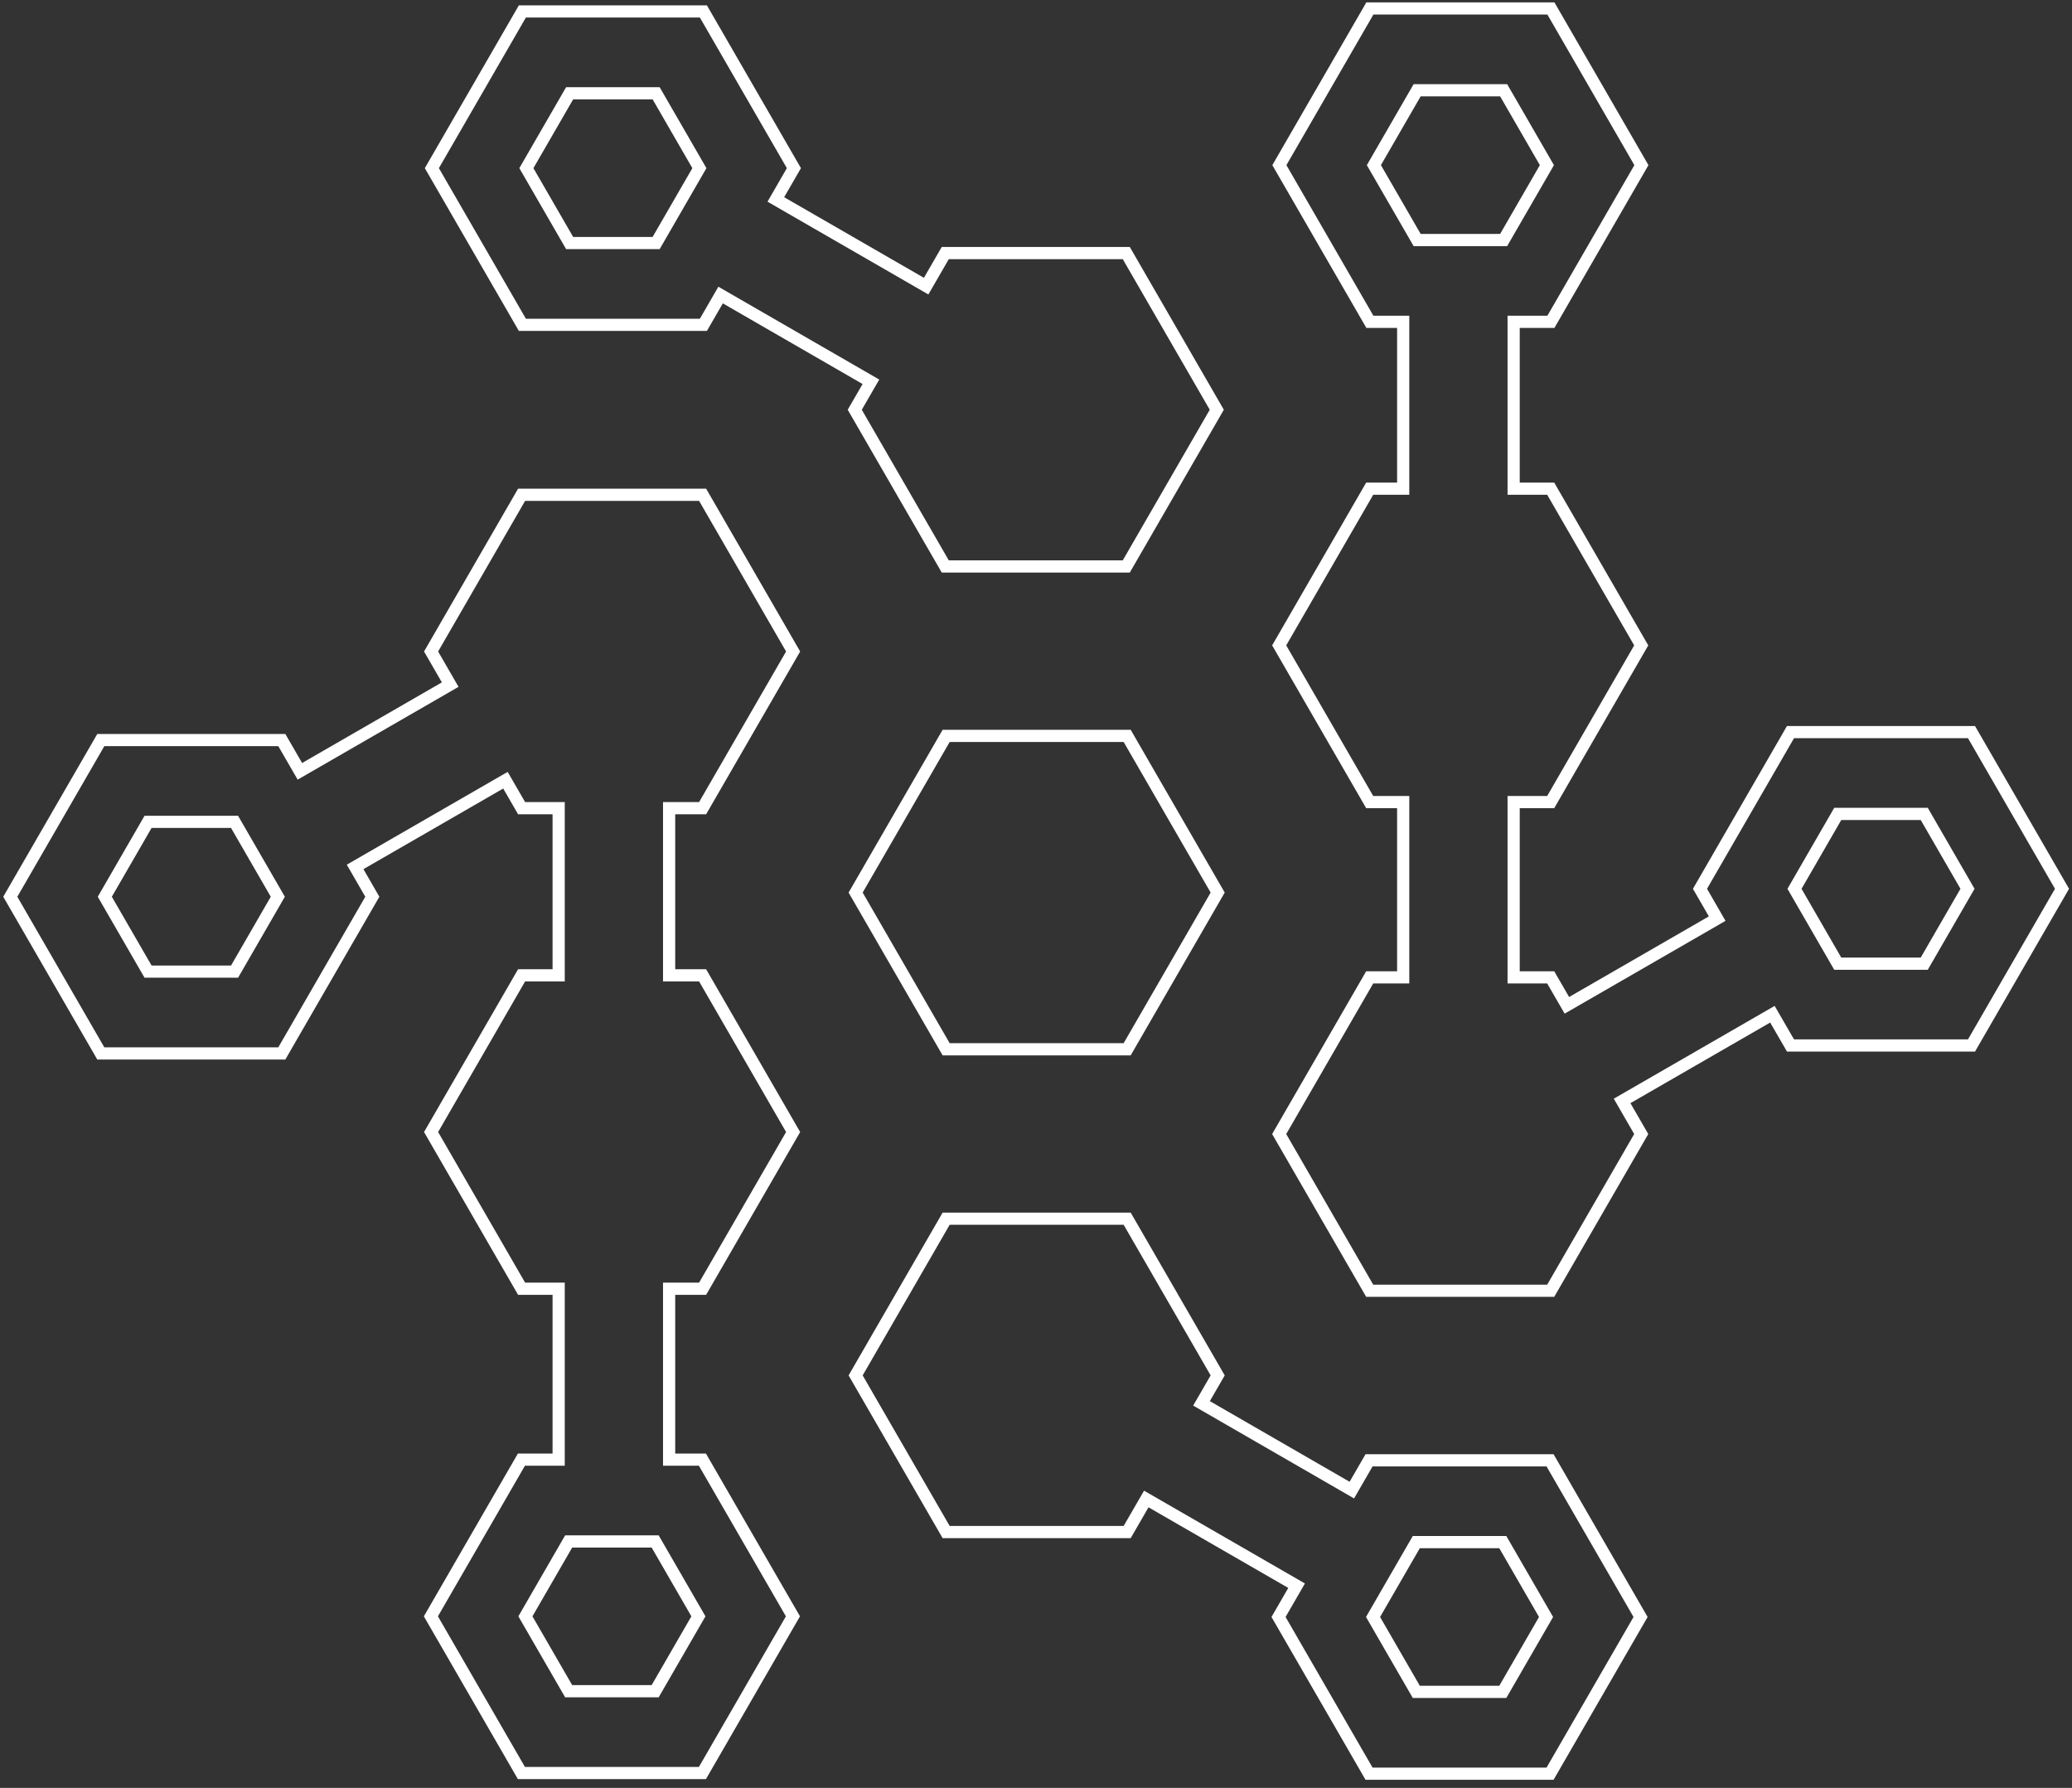 <svg
  width="100%"
  height="100%"
  viewBox="0 0 510 440"
  version="1.1"
  xmlns="http://www.w3.org/2000/svg"
  xmlns:xlink="http://www.w3.org/1999/xlink"
  xml:space="preserve"
  style="fill-rule:evenodd;clip-rule:evenodd;stroke-linecap:round;stroke-miterlimit:1.5;"
>
  <rect x="0" y="0" width="510" height="440" fill="#333333" stroke="none"/>
  <g transform="matrix(1,0,0,1,-45.043,-768.267)">
    <g transform="matrix(1,0,0,1.236,-8.718,-1958.97)">
      <g transform="matrix(0.838,0,0,0.809,-60.833,1499.36)">
        <g transform="matrix(1.194,0,0,1,72.627,93.774)">
          <path
            d="M353.249,1000L330.983,1038.57L286.453,1038.57L264.187,1000L286.453,961.435L330.983,961.435L353.249,1000Z"
            style="fill:none;stroke:white;stroke-width:3px;"
          />
        </g>
        <g transform="matrix(1.194,0,0,1,72.627,93.406)">
          <path
            d="M335.686,1149.62L330.983,1157.76L286.453,1157.76L264.187,1119.2L286.453,1080.63L330.983,1080.63L353.249,1119.2L349.272,1126.08L386.249,1147.43L390.483,1140.1L435.014,1140.1L457.279,1178.66L435.014,1217.23L390.483,1217.23L368.218,1178.66L372.663,1170.96L335.686,1149.62ZM434.029,1178.66L423.389,1197.09L402.109,1197.09L391.469,1178.66L402.109,1160.23L423.389,1160.23L434.029,1178.66Z"
            style="fill:none;stroke:white;stroke-width:3px;"
          />
        </g>
        <g
          transform="matrix(-1.194,-1.22465e-16,1.46171e-16,-1,809.586,2094.14)"
        >
          <path
            d="M335.686,1149.62L330.983,1157.76L286.453,1157.76L264.187,1119.2L286.453,1080.63L330.983,1080.63L353.249,1119.2L349.272,1126.08L386.249,1147.43L390.483,1140.1L435.014,1140.1L457.279,1178.66L435.014,1217.23L390.483,1217.23L368.218,1178.66L372.663,1170.96L335.686,1149.62ZM434.029,1178.66L423.389,1197.09L402.109,1197.09L391.469,1178.66L402.109,1160.23L423.389,1160.23L434.029,1178.66Z"
            style="fill:none;stroke:white;stroke-width:3px;"
          />
        </g>
        <g transform="matrix(1.194,0,0,1,72.59,94.224)">
          <path
            d="M398.915,1020.42L398.915,977.276L390.675,977.276L368.41,938.711L390.675,900.146L398.915,900.146L398.915,859.079L390.721,859.079L368.456,820.515L390.721,781.95L435.252,781.95L457.517,820.515L435.252,859.079L426.087,859.079L426.087,900.146L435.206,900.146L457.471,938.711L435.206,977.276L426.087,977.276L426.087,1020.42L435.206,1020.42L439.182,1027.3L476.159,1005.96L471.925,998.62L494.19,960.056L538.721,960.056L560.986,998.62L538.721,1037.18L494.19,1037.18L489.745,1029.49L452.768,1050.83L457.471,1058.98L435.206,1097.55L390.675,1097.55L368.41,1058.98L390.675,1020.42L398.915,1020.42ZM527.095,980.191L537.735,998.62L527.095,1017.05L505.815,1017.05L495.176,998.62L505.815,980.191L527.095,980.191ZM434.267,820.515L423.627,838.944L402.347,838.944L391.707,820.515L402.347,802.086L423.627,802.086L434.267,820.515Z"
            style="fill:none;stroke:white;stroke-width:3px;"
          />
        </g>
        <g
          transform="matrix(-1.194,-1.22465e-16,1.46171e-16,-1,809.586,2093.42)"
        >
          <path
            d="M398.915,1020.42L398.915,979.276L390.675,979.276L368.41,940.711L390.675,902.146L398.915,902.146L398.915,860.079L390.721,860.079L368.456,821.515L390.721,782.95L435.252,782.95L457.517,821.515L435.252,860.079L426.087,860.079L426.087,902.146L435.206,902.146L457.471,940.711L435.206,979.276L426.087,979.276L426.087,1020.42L435.206,1020.42L439.182,1027.3L476.159,1005.96L471.925,998.62L494.19,960.056L538.721,960.056L560.986,998.62L538.721,1037.18L494.19,1037.18L489.745,1029.49L452.768,1050.83L457.471,1058.98L435.206,1097.55L390.675,1097.55L368.41,1058.98L390.675,1020.42L398.915,1020.42ZM527.095,980.191L537.735,998.62L527.095,1017.05L505.815,1017.05L495.176,998.62L505.815,980.191L527.095,980.191ZM434.267,821.515L423.627,839.944L402.347,839.944L391.707,821.515L402.347,803.086L423.627,803.086L434.267,821.515Z"
            style="fill:none;stroke:white;stroke-width:3px;"
          />
        </g>
      </g>
    </g>
  </g>
</svg>
